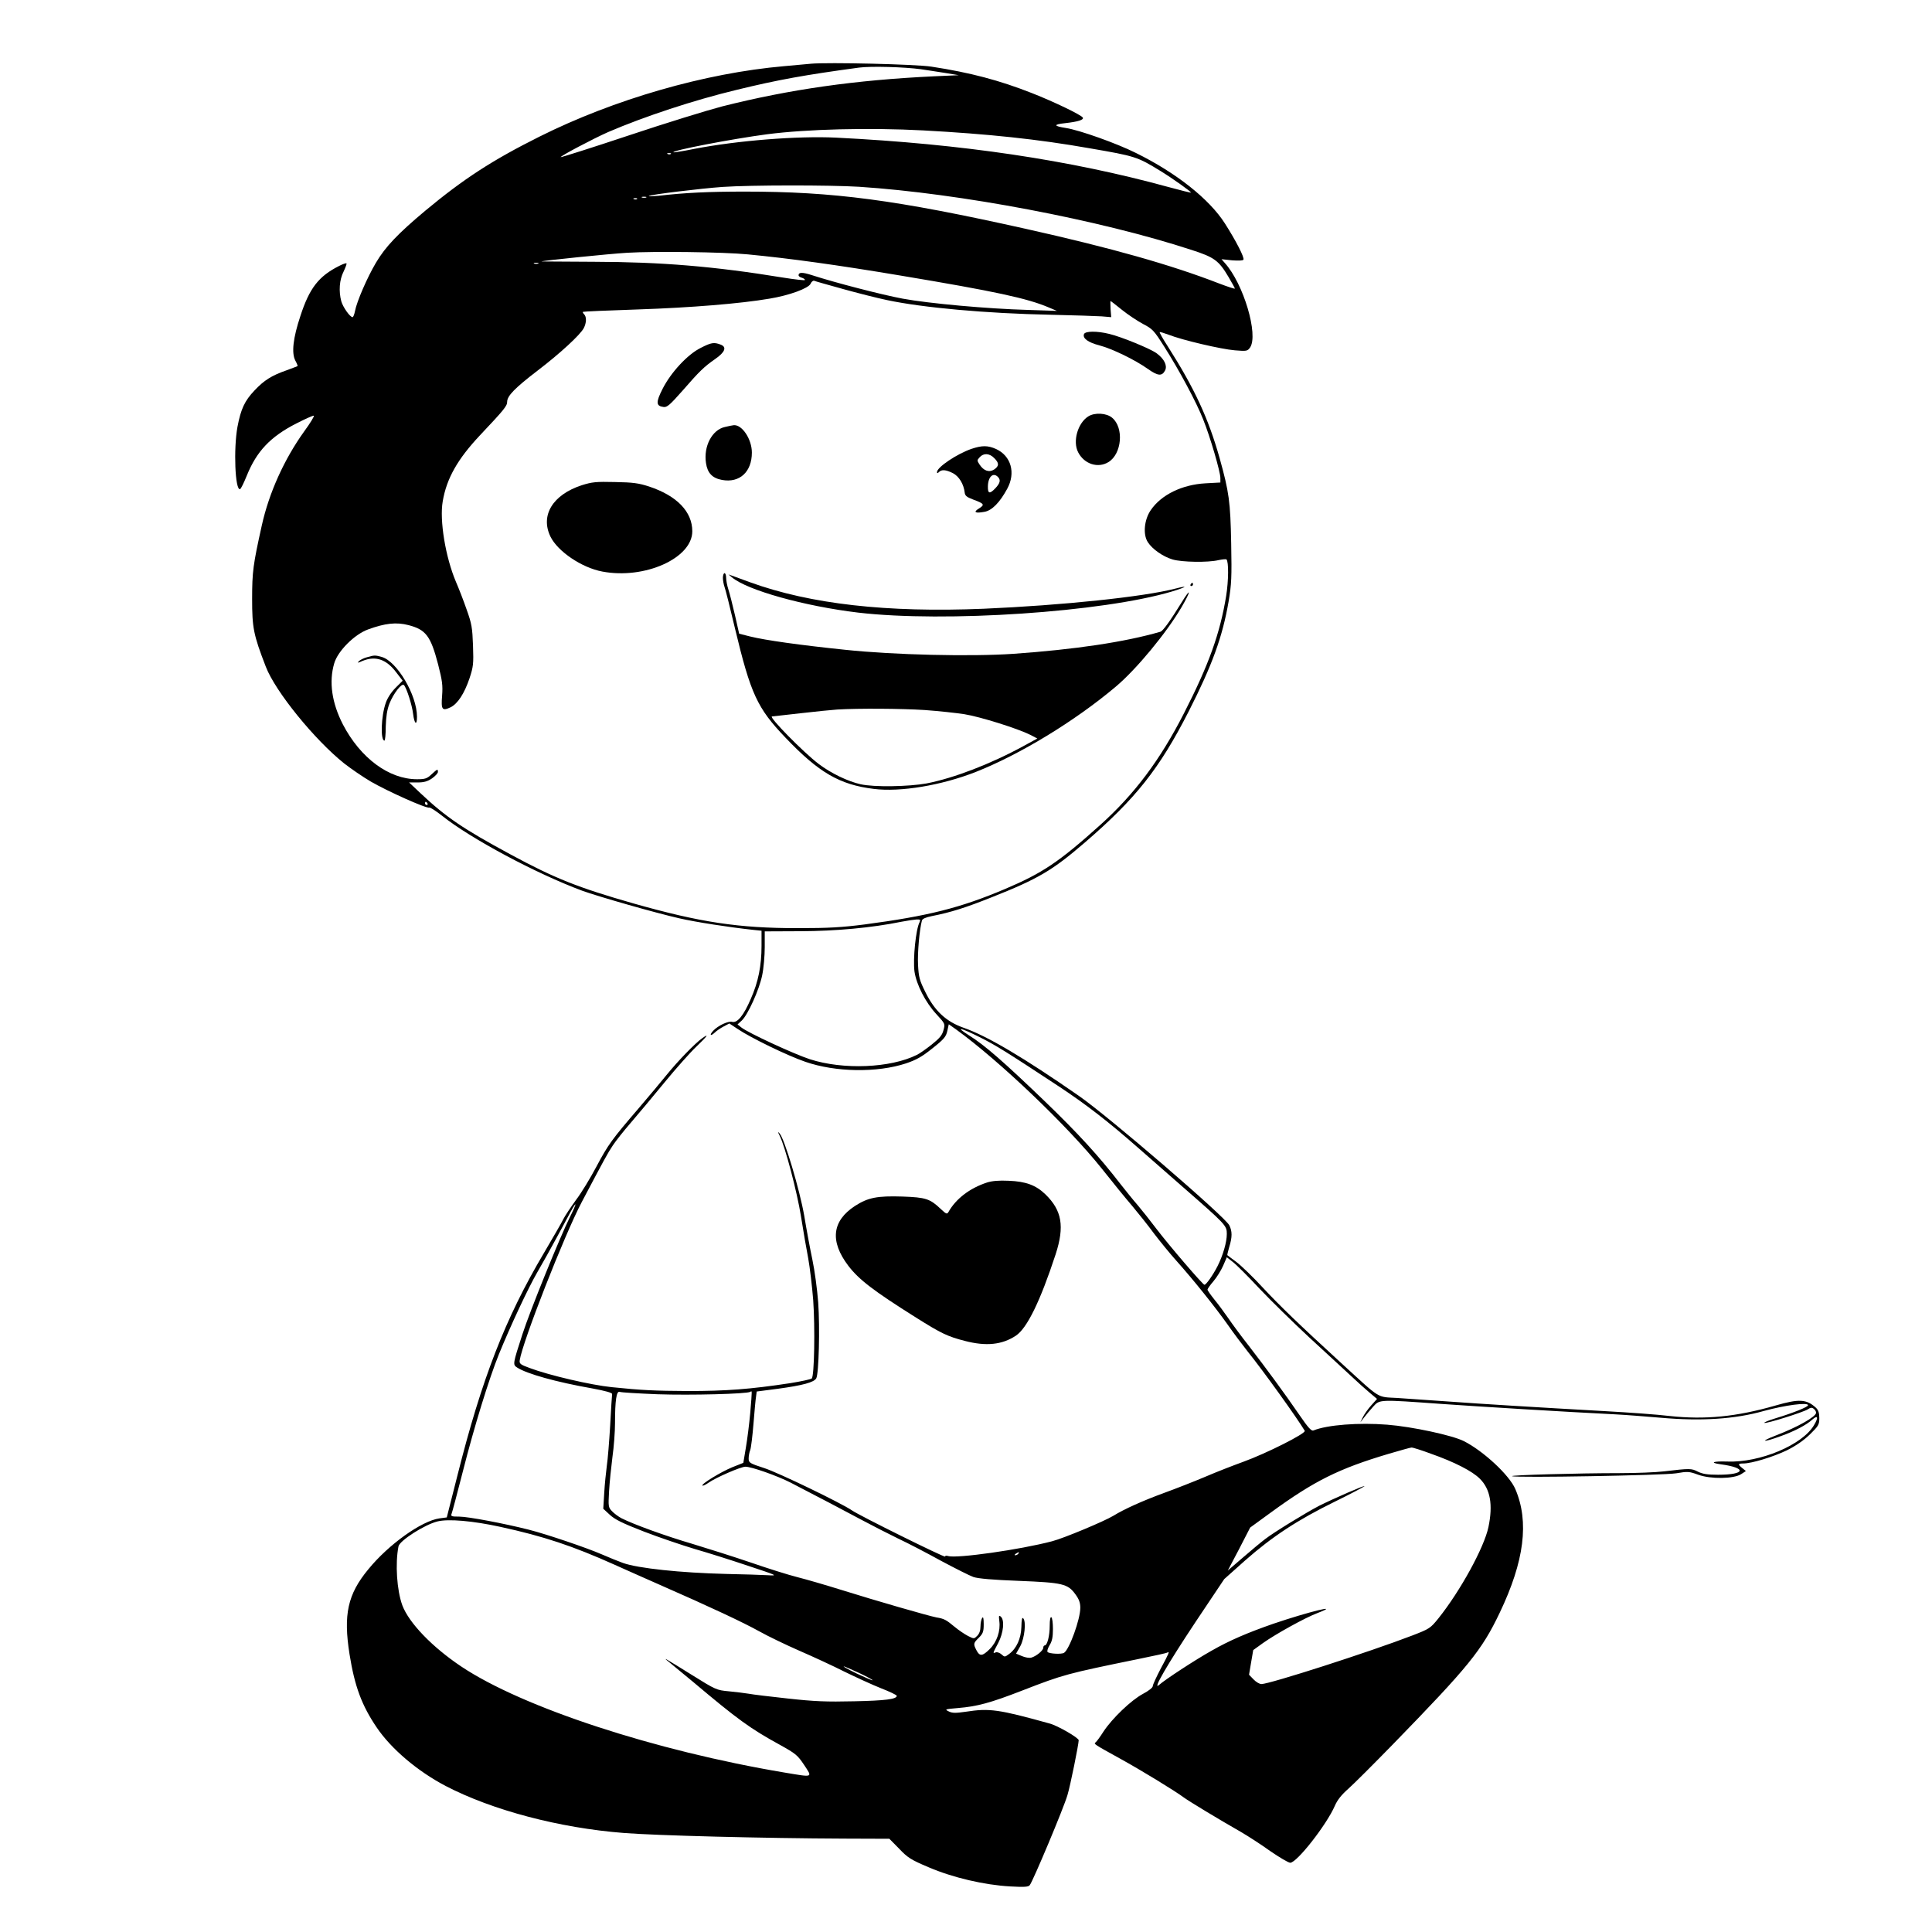 <?xml version="1.0" standalone="no"?>
<!DOCTYPE svg PUBLIC "-//W3C//DTD SVG 20010904//EN"
 "http://www.w3.org/TR/2001/REC-SVG-20010904/DTD/svg10.dtd">
<svg version="1.0" xmlns="http://www.w3.org/2000/svg"
 width="1200pt" height="1200pt" viewBox="0 0 1200 1200"
 preserveAspectRatio="xMidYMid meet">

<g transform="translate(0,1200) scale(0.1,-0.1)"
fill="#000000" stroke="none">
<path d="M5035 11604 c-22 -2 -96 -9 -165 -15 -492 -43 -1056 -206 -1520 -438
-294 -147 -472 -263 -710 -461 -167 -140 -246 -222 -305 -322 -54 -91 -119
-241 -130 -300 -4 -21 -11 -38 -15 -38 -16 0 -59 61 -70 98 -17 63 -12 134 14
185 12 26 21 49 18 51 -2 3 -23 -4 -46 -16 -127 -64 -184 -138 -240 -310 -46
-138 -56 -230 -32 -277 10 -18 16 -34 14 -35 -2 -1 -32 -13 -68 -26 -92 -32
-140 -62 -199 -125 -61 -64 -85 -115 -106 -226 -25 -136 -15 -397 16 -387 6 2
24 40 42 84 61 151 147 242 308 324 55 28 104 50 108 48 5 -2 -22 -46 -60 -98
-124 -173 -218 -381 -263 -584 -54 -243 -60 -287 -60 -456 0 -179 8 -222 85
-421 59 -154 303 -454 487 -601 41 -32 115 -83 166 -113 102 -59 344 -168 362
-161 6 2 42 -21 80 -51 178 -142 584 -359 869 -465 102 -37 455 -138 605 -172
105 -24 307 -55 453 -71 l57 -6 0 -94 c0 -123 -20 -224 -67 -330 -44 -102 -83
-150 -115 -142 -24 7 -88 -23 -118 -55 -25 -27 -18 -37 9 -12 11 11 36 28 55
38 l36 19 53 -35 c80 -54 308 -165 419 -203 187 -65 446 -69 625 -10 65 22 99
41 165 94 72 57 84 72 92 108 l9 41 44 -31 c272 -197 694 -600 906 -865 67
-85 152 -189 189 -232 36 -43 98 -120 136 -172 39 -51 101 -127 138 -168 109
-122 239 -285 316 -393 39 -56 97 -133 128 -172 96 -119 307 -413 354 -492 9
-16 -239 -141 -383 -193 -58 -21 -164 -62 -236 -93 -71 -30 -186 -75 -255
-100 -131 -48 -247 -100 -315 -142 -56 -34 -307 -139 -380 -158 -201 -53 -593
-108 -646 -92 -10 4 -19 2 -19 -3 0 -9 -534 255 -579 287 -62 43 -454 233
-543 262 -93 30 -98 34 -98 60 0 15 4 39 10 53 5 14 14 88 20 163 6 76 13 152
16 169 l4 31 131 17 c155 21 225 40 239 65 16 31 23 314 12 471 -6 80 -22 199
-36 265 -14 66 -37 190 -51 275 -28 160 -123 480 -153 510 -12 13 -12 11 1
-15 34 -68 108 -349 132 -500 14 -88 34 -205 45 -261 10 -55 24 -172 31 -260
12 -171 7 -470 -9 -486 -5 -5 -65 -18 -133 -29 -250 -38 -398 -49 -637 -49
-205 1 -288 5 -472 24 -129 13 -391 74 -510 119 -58 21 -65 27 -62 48 17 113
277 778 386 984 141 267 160 302 192 350 18 28 70 93 115 145 45 52 139 165
209 250 70 85 157 183 194 218 71 68 83 86 37 53 -45 -32 -150 -141 -216 -222
-33 -41 -112 -135 -175 -209 -171 -199 -192 -228 -266 -367 -37 -70 -94 -164
-127 -207 -32 -44 -68 -98 -79 -120 -11 -23 -66 -117 -121 -211 -238 -402
-385 -779 -536 -1380 l-66 -260 -46 -6 c-111 -16 -316 -162 -442 -317 -128
-155 -155 -281 -116 -527 32 -200 76 -318 169 -455 90 -133 254 -272 428 -363
288 -150 706 -261 1107 -292 201 -16 863 -33 1374 -35 l275 -1 61 -62 c53 -56
74 -69 183 -115 149 -64 345 -110 507 -119 88 -5 113 -3 121 8 20 25 212 482
234 559 18 59 69 312 70 341 0 15 -131 91 -181 104 -317 88 -373 96 -521 73
-63 -9 -83 -9 -105 2 -27 13 -24 14 57 21 120 10 199 31 400 109 258 100 274
104 723 196 93 19 173 36 178 40 15 9 11 -3 -41 -99 -27 -52 -50 -101 -50
-110 0 -9 -25 -29 -61 -48 -73 -39 -191 -152 -245 -234 -21 -33 -43 -63 -49
-67 -13 -10 -11 -11 150 -100 131 -72 344 -202 400 -244 30 -22 213 -133 355
-214 41 -24 122 -76 179 -117 58 -40 114 -73 125 -73 42 1 227 238 277 354 15
35 41 68 83 105 34 30 158 154 276 275 472 485 553 584 665 819 153 320 184
565 97 768 -37 87 -199 237 -320 298 -71 36 -322 90 -476 102 -176 14 -373 -1
-458 -36 -12 -5 -32 16 -84 92 -96 140 -214 300 -316 432 -49 62 -107 141
-130 175 -23 33 -61 85 -85 114 -24 30 -43 57 -43 62 0 4 16 28 37 52 20 23
47 67 60 96 l23 53 38 -30 c21 -16 96 -91 165 -165 70 -74 209 -210 309 -303
101 -92 216 -200 258 -238 41 -39 95 -87 119 -107 l44 -37 -36 -40 c-20 -22
-43 -55 -52 -73 l-16 -33 23 30 c13 17 38 47 57 68 41 45 34 45 422 17 242
-17 763 -49 1084 -65 61 -3 187 -13 281 -21 249 -22 459 -9 639 42 131 36 275
55 275 36 0 -11 -89 -47 -204 -82 -43 -13 -73 -26 -67 -28 15 -5 240 66 269
84 18 12 26 13 38 3 8 -6 14 -17 14 -24 0 -24 -114 -89 -250 -141 -106 -41
-80 -45 31 -4 87 31 160 70 196 103 34 30 39 13 10 -35 -72 -123 -336 -234
-539 -226 -88 3 -113 -7 -41 -17 165 -22 155 -65 -16 -65 -66 0 -96 5 -125 19
-40 21 -49 21 -211 2 -49 -6 -173 -11 -275 -11 -263 0 -684 -12 -668 -19 25
-11 940 5 1019 18 71 12 80 12 137 -9 78 -28 221 -26 267 4 l29 19 -22 18
c-29 23 -28 29 6 29 52 0 186 41 271 82 56 28 104 61 143 99 53 52 58 60 58
101 0 33 -6 50 -22 65 -58 53 -105 55 -250 13 -243 -70 -438 -89 -658 -65 -74
9 -254 22 -400 30 -445 25 -755 44 -975 60 -115 8 -259 18 -318 22 -127 7 -99
-10 -337 208 -278 255 -391 364 -500 481 -58 63 -130 132 -160 155 -30 22 -56
42 -57 43 -1 1 4 24 12 51 19 61 19 98 0 135 -29 55 -750 676 -935 804 -340
236 -566 370 -714 422 -109 38 -181 105 -238 221 -37 74 -42 94 -46 170 -4 74
9 219 24 275 3 11 23 20 62 28 118 23 212 53 372 117 288 114 376 166 577 339
318 274 464 459 646 815 146 287 210 463 248 683 18 107 20 149 16 361 -5 260
-13 318 -72 530 -70 248 -156 433 -322 694 -30 46 -52 85 -50 88 3 2 28 -6 58
-17 81 -32 323 -89 409 -96 73 -6 78 -5 94 17 54 78 -40 397 -157 526 l-20 23
65 -7 c40 -3 68 -2 71 4 8 12 -46 117 -115 225 -97 152 -303 315 -553 438
-120 60 -351 142 -435 155 -77 12 -79 22 -4 30 81 9 118 21 109 35 -11 17
-179 98 -314 151 -203 80 -384 128 -626 165 -95 15 -642 28 -750 18z m685 -34
c36 -5 103 -16 150 -23 l85 -14 -155 -7 c-487 -23 -895 -81 -1315 -187 -88
-23 -349 -103 -579 -180 -231 -77 -421 -137 -423 -135 -6 5 204 116 295 156
223 96 531 198 802 263 255 62 422 92 755 137 76 10 281 4 385 -10z m15 -380
c402 -22 710 -54 1033 -111 284 -49 295 -52 440 -141 72 -44 193 -130 189
-134 -1 -2 -65 14 -142 35 -609 167 -1279 267 -2060 306 -239 12 -617 -18
-884 -70 -69 -14 -126 -23 -128 -21 -12 11 362 83 581 112 248 32 631 42 971
24z m-1568 -146 c-3 -3 -12 -4 -19 -1 -8 3 -5 6 6 6 11 1 17 -2 13 -5z m1168
-204 c627 -41 1497 -206 2065 -392 143 -46 170 -66 231 -169 21 -36 39 -68 39
-71 0 -4 -44 11 -97 31 -299 116 -670 221 -1203 340 -807 180 -1191 231 -1745
231 -222 0 -371 -7 -535 -26 -36 -3 -63 -4 -60 -1 8 8 326 47 459 56 175 12
665 12 846 1z m-1322 -67 c-7 -2 -19 -2 -25 0 -7 3 -2 5 12 5 14 0 19 -2 13
-5z m-56 -9 c-3 -3 -12 -4 -19 -1 -8 3 -5 6 6 6 11 1 17 -2 13 -5z m688 -344
c261 -25 557 -66 945 -131 593 -99 792 -142 925 -199 l50 -21 -180 6 c-252 7
-615 40 -778 70 -129 24 -423 100 -564 146 -59 19 -83 19 -83 -1 0 -5 9 -12
20 -15 11 -3 20 -10 20 -14 0 -4 -62 3 -137 15 -428 70 -758 97 -1175 98 -179
1 -326 2 -325 2 6 5 417 47 532 54 167 10 596 5 750 -10z m-1302 -57 c-7 -2
-19 -2 -25 0 -7 3 -2 5 12 5 14 0 19 -2 13 -5z m1889 -157 c90 -25 215 -57
278 -70 221 -47 616 -83 1016 -91 142 -3 285 -8 317 -10 l59 -5 -4 50 c-1 28
-2 50 0 50 2 0 33 -24 70 -54 37 -30 96 -69 131 -88 60 -31 68 -40 131 -139
96 -151 202 -349 243 -454 44 -109 107 -326 107 -364 l0 -28 -92 -5 c-146 -8
-275 -71 -340 -166 -41 -59 -50 -151 -19 -199 28 -44 94 -90 154 -108 58 -17
220 -20 286 -4 24 5 46 7 49 4 14 -14 13 -132 -2 -226 -38 -233 -107 -426
-262 -729 -149 -292 -308 -503 -519 -693 -258 -232 -360 -300 -593 -399 -276
-117 -478 -168 -872 -220 -141 -18 -221 -23 -415 -23 -369 0 -606 36 -1022
154 -343 98 -489 156 -764 305 -291 157 -400 231 -556 378 l-72 68 52 0 c40 0
62 6 90 25 20 14 37 32 37 40 0 21 -3 19 -40 -15 -28 -26 -39 -30 -90 -30
-174 0 -351 131 -460 340 -69 134 -88 265 -54 380 22 76 125 179 209 210 106
39 177 47 253 27 107 -28 137 -67 183 -243 26 -102 30 -130 25 -195 -7 -87 0
-97 53 -72 44 22 85 85 117 179 24 73 26 89 22 204 -4 111 -8 136 -40 225 -19
55 -49 132 -66 171 -65 153 -103 383 -82 501 24 141 92 261 230 408 150 159
170 183 170 209 0 37 48 86 189 194 139 106 265 222 287 264 17 33 18 70 2 86
-6 6 -10 13 -7 15 2 2 157 9 344 15 326 11 634 36 815 67 122 20 242 64 255
93 5 12 15 20 22 18 6 -3 85 -25 175 -50z m-2577 -3196 c3 -5 1 -10 -4 -10 -6
0 -11 5 -11 10 0 6 2 10 4 10 3 0 8 -4 11 -10z m3057 -737 c-24 -45 -42 -230
-32 -307 12 -82 69 -193 136 -265 55 -60 55 -60 44 -100 -8 -31 -24 -50 -73
-89 -34 -27 -75 -56 -92 -64 -164 -82 -458 -94 -665 -27 -98 32 -382 163 -425
197 l-24 19 26 24 c38 35 109 192 127 281 9 42 16 121 16 175 l0 98 223 1
c219 1 441 21 627 59 36 7 78 13 93 14 23 1 26 -2 19 -16z m371 -714 c104 -52
169 -93 494 -307 172 -114 304 -216 493 -382 41 -36 165 -145 275 -241 269
-235 275 -241 275 -293 0 -52 -24 -134 -58 -201 -27 -53 -70 -115 -81 -115
-10 0 -221 246 -297 346 -37 49 -90 116 -118 149 -29 33 -76 92 -106 130 -136
176 -264 316 -476 520 -249 239 -366 342 -465 404 -88 56 -59 51 64 -10z
m-2542 -1116 c-63 -126 -250 -587 -296 -730 -60 -185 -61 -189 -33 -207 60
-39 241 -90 468 -130 81 -15 124 -27 122 -35 -1 -6 -7 -93 -12 -194 -6 -100
-15 -213 -21 -252 -5 -38 -13 -114 -16 -168 l-6 -98 40 -37 c31 -29 76 -52
213 -105 96 -37 238 -85 315 -108 77 -22 226 -69 330 -104 185 -61 188 -63
125 -59 -36 2 -153 6 -260 8 -285 7 -547 35 -640 68 -30 11 -90 35 -133 54
-92 40 -342 125 -453 153 -154 39 -377 81 -431 81 -49 0 -54 2 -48 18 4 9 36
130 71 267 69 272 161 571 223 724 69 170 182 412 239 510 31 53 84 148 118
211 34 63 74 136 88 163 42 76 39 54 -3 -30z m544 -1103 c207 -7 554 2 575 15
12 7 12 17 0 -130 -6 -66 -18 -163 -27 -215 l-16 -96 -68 -27 c-73 -30 -195
-105 -186 -114 3 -3 20 5 37 17 45 32 201 100 230 100 38 0 197 -56 281 -99
178 -92 332 -173 444 -233 66 -35 167 -87 225 -115 58 -27 177 -89 264 -137
88 -47 179 -93 202 -101 29 -10 123 -18 282 -24 274 -11 304 -18 352 -84 22
-30 30 -52 30 -83 0 -72 -68 -259 -101 -280 -16 -10 -91 -6 -102 5 -5 5 1 23
12 42 16 25 21 51 21 101 0 37 -4 70 -10 73 -6 4 -10 -16 -10 -53 0 -61 -15
-122 -31 -122 -5 0 -9 -6 -9 -14 0 -18 -45 -54 -75 -62 -12 -3 -38 1 -58 10
l-36 15 26 46 c27 50 38 154 18 174 -7 7 -10 -11 -11 -54 -2 -72 -30 -134 -76
-168 -27 -20 -28 -20 -47 -3 -11 10 -27 16 -36 13 -20 -8 -20 -8 15 58 33 63
41 143 16 164 -12 10 -13 6 -9 -28 8 -61 -15 -129 -59 -173 -46 -46 -63 -47
-83 -8 -20 39 -20 44 15 78 26 26 30 38 30 84 0 38 -3 49 -10 38 -5 -8 -10
-32 -10 -52 0 -25 -7 -45 -20 -58 -20 -20 -20 -20 -58 -1 -21 11 -58 36 -82
56 -53 44 -65 51 -114 59 -51 10 -377 104 -591 171 -93 29 -216 65 -272 79
-56 14 -186 55 -290 91 -103 35 -267 87 -363 116 -167 49 -365 121 -440 159
-19 10 -46 30 -59 44 -23 24 -23 30 -18 123 3 54 13 150 21 213 9 63 16 158
16 210 0 143 9 202 29 195 9 -4 115 -10 236 -15z m4802 -369 c148 -52 258
-109 304 -155 66 -65 83 -162 54 -301 -27 -128 -175 -397 -310 -566 -51 -63
-56 -66 -162 -107 -265 -102 -887 -302 -938 -302 -12 0 -34 13 -49 29 l-28 29
13 77 13 76 61 44 c79 56 263 158 338 186 156 60 -58 7 -273 -66 -164 -57
-275 -105 -385 -168 -102 -57 -288 -179 -324 -211 -49 -44 50 127 227 393
l176 263 130 116 c168 148 325 251 553 363 100 49 185 94 188 98 5 9 -192 -77
-282 -122 -79 -41 -280 -164 -333 -205 -27 -20 -90 -73 -141 -117 l-93 -80 70
133 69 134 125 91 c274 200 426 275 735 367 72 21 135 39 142 39 7 1 61 -16
120 -38z m-5777 -455 c266 -58 445 -117 710 -236 63 -29 185 -82 270 -120 324
-142 528 -238 625 -292 55 -31 168 -85 250 -121 83 -36 209 -94 280 -130 72
-35 174 -82 227 -103 54 -21 98 -42 98 -47 0 -21 -72 -30 -265 -34 -173 -4
-245 -1 -410 17 -110 12 -220 25 -245 30 -25 4 -80 11 -123 15 -76 7 -81 9
-230 102 -167 104 -186 115 -143 81 16 -13 83 -68 149 -123 279 -235 356 -291
542 -393 99 -55 109 -64 150 -125 52 -79 59 -77 -120 -47 -807 135 -1630 405
-2010 659 -181 121 -325 271 -366 380 -34 93 -45 258 -24 366 7 36 162 135
242 155 68 17 219 4 393 -34z m3215 -166 c-3 -5 -12 -10 -18 -10 -7 0 -6 4 3
10 19 12 23 12 15 0z m-991 -740 c93 -44 120 -65 34 -26 -64 28 -135 65 -127
66 3 0 45 -18 93 -40z"/>
<path d="M6733 9925 c-10 -26 25 -52 95 -70 80 -21 220 -89 301 -146 63 -45
89 -47 108 -9 14 29 -5 70 -52 105 -37 28 -219 103 -295 121 -77 19 -149 18
-157 -1z"/>
<path d="M4352 9839 c-81 -40 -185 -152 -237 -255 -42 -83 -41 -106 7 -112 21
-3 40 14 116 100 107 123 135 150 204 198 62 43 74 75 33 90 -40 15 -57 13
-123 -21z"/>
<path d="M6760 9414 c-66 -41 -99 -156 -63 -224 38 -73 123 -100 188 -60 83
51 97 213 23 275 -35 30 -108 34 -148 9z"/>
<path d="M4503 9348 c-80 -17 -134 -120 -118 -224 9 -62 39 -94 100 -105 109
-20 185 50 185 170 0 83 -61 175 -113 170 -7 -1 -31 -5 -54 -11z"/>
<path d="M6034 9212 c-90 -31 -214 -114 -214 -144 0 -9 3 -9 12 0 17 17 43 15
87 -7 38 -20 67 -68 73 -121 2 -19 13 -28 53 -43 68 -25 73 -32 36 -55 -38
-23 -25 -32 34 -21 46 8 95 58 141 143 54 99 24 204 -69 247 -52 23 -87 23
-153 1z m141 -57 c32 -31 31 -50 0 -71 -31 -20 -65 -9 -91 31 -16 24 -16 27 1
45 24 27 61 25 90 -5z m23 -117 c19 -19 14 -39 -15 -70 -36 -38 -48 -35 -47
11 1 59 32 89 62 59z"/>
<path d="M3613 8986 c-180 -59 -258 -187 -194 -319 45 -92 194 -193 322 -217
263 -50 559 83 559 250 0 122 -96 221 -268 278 -64 21 -100 26 -212 28 -119 3
-143 0 -207 -20z"/>
<path d="M4490 8411 c0 -16 5 -42 10 -56 6 -15 35 -131 65 -258 98 -408 138
-495 314 -679 207 -217 336 -292 548 -318 166 -21 421 22 633 105 276 109 616
316 869 529 129 108 317 336 410 495 60 103 60 127 0 29 -71 -115 -116 -178
-132 -182 -221 -64 -530 -110 -913 -137 -265 -18 -742 -7 -1044 25 -280 29
-495 59 -592 83 l-67 17 -26 115 c-15 64 -33 136 -41 160 -8 25 -14 57 -14 73
0 15 -4 28 -10 28 -5 0 -10 -13 -10 -29z m1252 -821 c84 -6 196 -18 248 -26
99 -16 331 -89 409 -128 l44 -23 -86 -47 c-205 -112 -433 -199 -602 -232 -111
-20 -327 -24 -410 -5 -77 17 -184 68 -260 126 -94 71 -314 295 -290 295 4 0
84 9 178 20 95 11 197 21 227 23 132 8 400 6 542 -3z"/>
<path d="M4545 8415 c95 -81 451 -180 785 -220 540 -63 1520 3 1949 131 92 28
107 40 21 18 -195 -51 -704 -104 -1190 -125 -601 -25 -1077 29 -1450 164 -52
19 -104 38 -115 42 l-20 7 20 -17z"/>
<path d="M7395 8370 c-3 -5 -1 -10 4 -10 6 0 11 5 11 10 0 6 -2 10 -4 10 -3 0
-8 -4 -11 -10z"/>
<path d="M2280 7918 c-19 -5 -42 -16 -50 -24 -13 -13 -9 -13 22 1 81 33 148
10 209 -71 l40 -52 -44 -44 c-27 -27 -51 -64 -61 -94 -29 -82 -34 -234 -8
-234 4 0 8 39 8 88 2 62 8 103 23 142 25 63 76 129 90 115 17 -19 51 -126 57
-180 8 -63 24 -74 24 -17 0 135 -125 346 -220 372 -41 11 -44 11 -90 -2z"/>
<path d="M6130 4655 c-107 -35 -193 -101 -239 -183 -9 -15 -14 -13 -48 19 -66
63 -93 72 -237 77 -157 5 -214 -6 -295 -58 -143 -93 -158 -219 -42 -372 66
-86 154 -154 421 -322 156 -98 195 -117 304 -145 131 -34 230 -24 316 33 69
46 151 213 247 506 56 173 39 272 -64 372 -59 57 -122 80 -228 84 -61 3 -104
-1 -135 -11z"/>
</g>
</svg>
